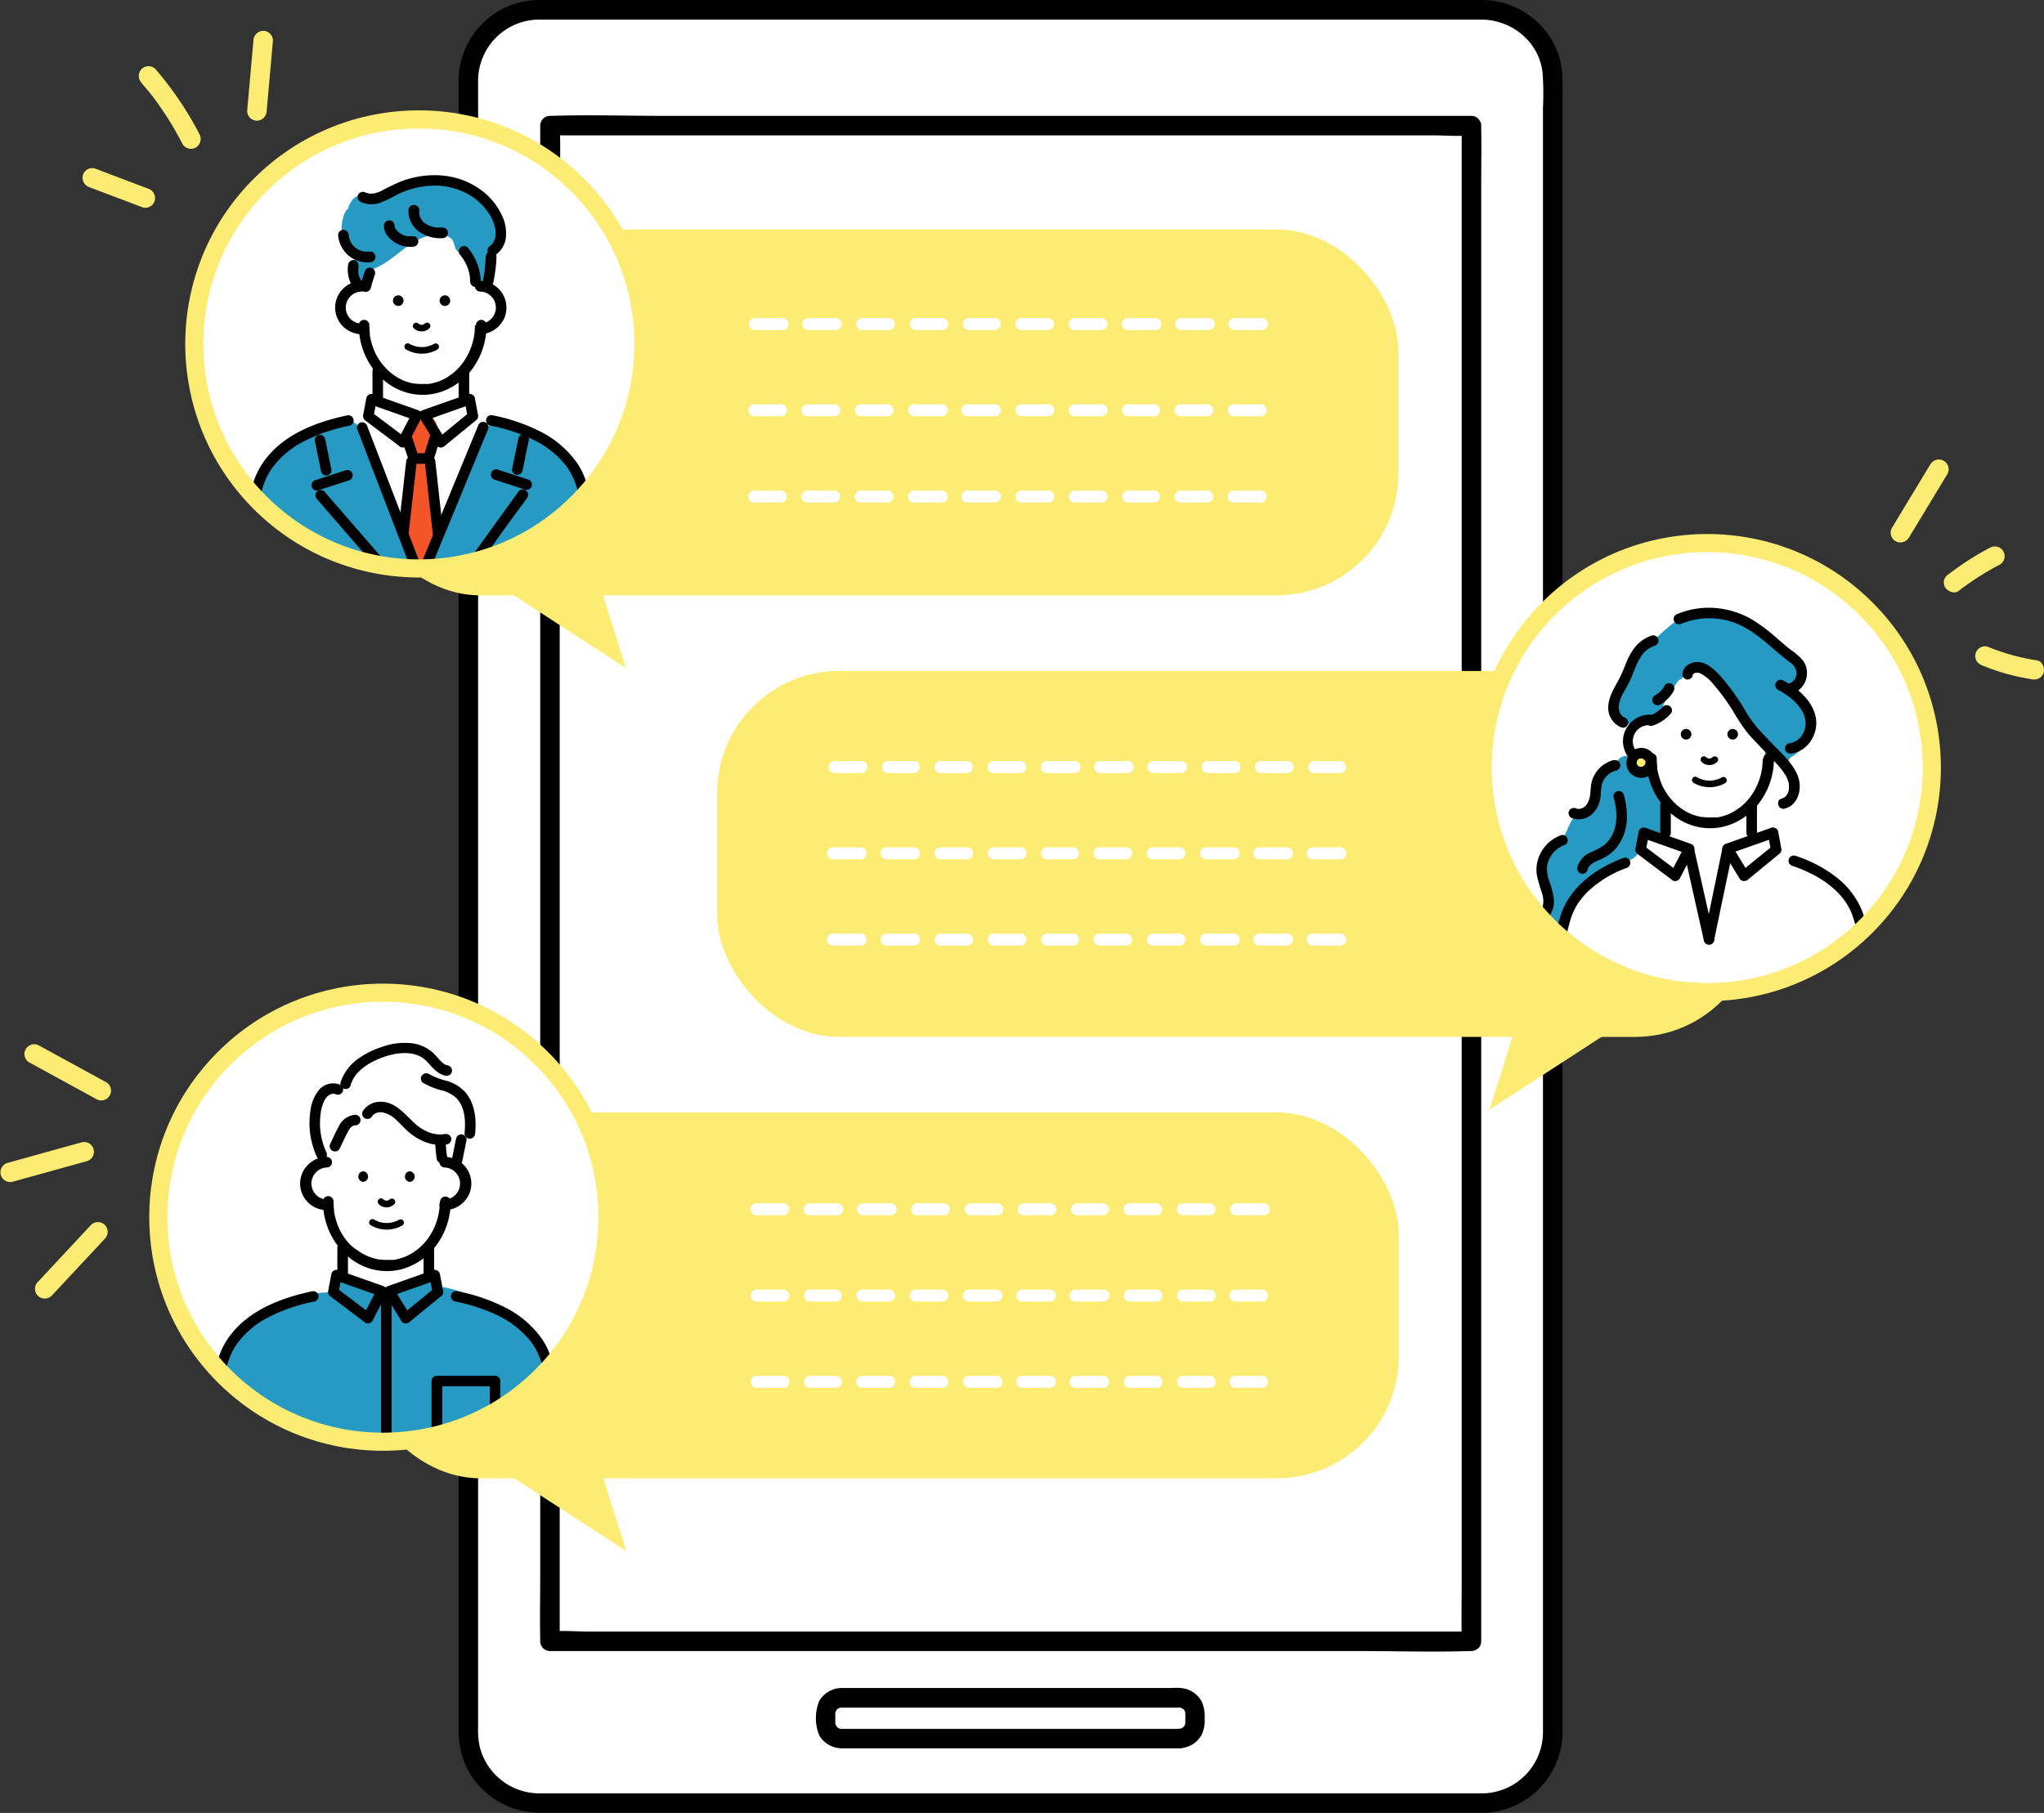 <svg xmlns="http://www.w3.org/2000/svg" xmlns:xlink="http://www.w3.org/1999/xlink" viewBox="0 0 564.58 500.88"><rect x="0" y="0" width="564.58" height="500.88" fill="#333333" stroke="none"/><defs><style>.cls-1,.cls-2{fill:#fff;}.cls-1,.cls-7{stroke:#fcec74;stroke-miterlimit:10;stroke-width:5px;}.cls-3{fill:#fcec74;}.cls-4{clip-path:url(#clip-path);}.cls-5{fill:#f35528;}.cls-6{fill:#269ac2;}.cls-7{fill:none;}.cls-8{clip-path:url(#clip-path-2);}.cls-9{clip-path:url(#clip-path-3);}</style><clipPath id="clip-path"><circle class="cls-1" cx="115.7" cy="95.02" r="62.03" transform="translate(-33.3 109.64) rotate(-45)"/></clipPath><clipPath id="clip-path-2"><circle class="cls-1" cx="471.57" cy="212.07" r="62.03" transform="translate(-11.84 395.56) rotate(-45)"/></clipPath><clipPath id="clip-path-3"><circle class="cls-1" cx="105.76" cy="336.29" r="62.03" transform="translate(-206.82 173.28) rotate(-45)"/></clipPath></defs><g id="Layer_2" data-name="Layer 2"><g id="レイヤー_1" data-name="レイヤー 1"><g id="contents02"><g id="_4" data-name="4"><rect class="cls-2" x="129.37" y="2.71" width="299.52" height="495.45" rx="19.41"/><path d="M409.48,495.47H167.64c-6.12,0-12.25,0-18.37,0a17,17,0,0,1-16.87-13.36,24.27,24.27,0,0,1-.34-5.11V32.32c0-3.36,0-6.71,0-10.07A16.93,16.93,0,0,1,148.79,5.41c1.29,0,2.58,0,3.87,0H409.08c8.44,0,16,6.05,17,14.65a85.17,85.17,0,0,1,.11,9.85V475.73c0,1,0,1.93,0,2.89a16.93,16.93,0,0,1-16.72,16.85c-3.47.06-3.48,5.45,0,5.39a22.41,22.41,0,0,0,22.11-22.12c0-.8,0-1.61,0-2.41V29.08c0-4.51.36-9.34-1-13.68A22.46,22.46,0,0,0,409.23,0c-1.81,0-3.63,0-5.45,0H152.21c-1.6,0-3.22-.07-4.82.05a22.38,22.38,0,0,0-20.72,22.08c0,3.08,0,6.15,0,9.23v446a24.94,24.94,0,0,0,1.5,9.3,22.43,22.43,0,0,0,20.93,14.14c5.91,0,11.82,0,17.73,0H409.48C413,500.86,413,495.47,409.48,495.47Z"/><path d="M406.35,450.76H162.29c-3.25,0-6.7-.33-9.95,0h-.44l2.7,2.7V51.7c0-5.4.31-10.9,0-16.29,0-.23,0-.47,0-.71l-2.7,2.7H396c3.26,0,6.71.32,10,0a3.09,3.09,0,0,1,.43,0l-2.69-2.7V436.46c0,5.42-.11,10.86,0,16.28v.72c0,3.47,5.39,3.47,5.39,0V51.7c0-5.42.1-10.86,0-16.29V34.7a2.73,2.73,0,0,0-2.7-2.69H183.25c-10.28,0-20.63-.34-30.91,0h-.44a2.73,2.73,0,0,0-2.69,2.69V436.46c0,5.42-.11,10.86,0,16.28v.72a2.73,2.73,0,0,0,2.69,2.69H375c10.28,0,20.63.34,30.91,0h.43C409.82,456.15,409.83,450.76,406.35,450.76Z"/><path d="M325.84,477.66H232.42c-.15,0-.32,0-.46,0,0,0,.67.15.26,0l-.29-.08c-.06,0-.23-.09-.28-.09s.61.31.24.1l-.57-.33c-.29-.16.42.39.19.15a1.9,1.9,0,0,0-.21-.19c-.07-.07-.54-.6-.23-.22s-.09-.18-.15-.28-.08-.18-.13-.26c-.15-.27.19.6.08.16a2.91,2.91,0,0,0-.15-.58c.19.35.06.57,0,.26,0-.1,0-.2,0-.31v-2.54a2.42,2.42,0,0,0,0-.47c.07.48-.09.54,0,.27s.09-.29.12-.43.22-.24-.11.23c.05-.08.09-.19.13-.27a3.21,3.21,0,0,0,.31-.5c0,.06-.45.5-.15.21l.2-.22.21-.2c.32-.31-.42.26-.14.11s.33-.2.5-.3c.52-.29-.54.14,0,0,.11,0,.8-.15.3-.1s.17,0,.26,0h93.73c.3,0,.08.15-.26,0a2.59,2.59,0,0,0,.58.15c.23.06.24.22-.23-.11.07,0,.19.09.26.13l.26.14c.09.06.44.33.09,0s.15.16.21.23.13.15.2.21c.23.23-.31-.48-.16-.2s.21.34.3.51.22.4,0,0,0,0,0,.1.05.2.07.29c.13.41,0-.21,0-.27,0,.15,0,.33,0,.47s0,.35,0,.53v1.61c0,.14,0,.27,0,.4s0,.79,0,.26-.07.19-.1.3c-.15.59.28-.48,0,0-.09.17-.2.34-.3.51s.39-.43.16-.2l-.2.21c-.06.07-.6.54-.21.23s-.19.1-.28.15-.18.08-.26.13c-.29.16.55-.17.23-.1l-.58.15c-.33.09.61,0,.27,0l-.39,0a2.7,2.7,0,1,0,0,5.39,7.2,7.2,0,0,0,6-3.42,8.68,8.68,0,0,0,1-4.8,9.69,9.69,0,0,0-.87-4.77,7.18,7.18,0,0,0-5.8-3.65c-1.11-.1-2.24,0-3.35,0H232.61a7.24,7.24,0,0,0-6.31,3.54,12.67,12.67,0,0,0,0,9.58,7.24,7.24,0,0,0,6.31,3.54h93.23a2.7,2.7,0,1,0,0-5.39Z"/><rect class="cls-3" x="98.96" y="63.4" width="287.31" height="101.09" rx="33.7"/><polygon class="cls-3" points="165.59 161.3 136.88 161.19 172.89 184.58 165.59 161.3"/><circle class="cls-2" cx="115.7" cy="95.02" r="62.03" transform="translate(-33.3 109.64) rotate(-45)"/><g class="cls-4"><path class="cls-2" d="M137.64,81.48a3.19,3.19,0,0,0,.16-.55c-4.27-3.1-4.5-10.09-3.86-15.07a8.14,8.14,0,0,1,1-3,12.12,12.12,0,0,0-.53-1.32,12.67,12.67,0,0,0-7-6.29,6.6,6.6,0,0,0-1.11-.68,9.62,9.62,0,0,0-2.38-2c-2.36-1.37-5-1.25-7.57-.78a20.75,20.75,0,0,0-5.43,1.8A17.45,17.45,0,0,0,106.39,55a6.76,6.76,0,0,1-.69,2.86,87.11,87.11,0,0,0-6.43,18.06,5,5,0,0,1-3,3.74c.18.23.36.45.56.66a6,6,0,0,0-2.6,4.9c0,3.48,2.58,4.9,5.6,5.34a4.77,4.77,0,0,0,1.1.24,14.16,14.16,0,0,0,1.76,7.38,24.78,24.78,0,0,0,2.27,3.48c.13.61.27,1.22.41,1.82a3.5,3.5,0,0,0-.92,3.48c.17.46.35.91.55,1.34v1.42a5.7,5.7,0,0,1-.84,2,9.52,9.52,0,0,0-2,3.15,10.05,10.05,0,0,0,.32,4.32l.31,1.69a56.53,56.53,0,0,0,6,20.48,3.12,3.12,0,0,0,1,1.12c.2,1,.4,2,.59,3a2.89,2.89,0,0,0,.36.91c.16,1,.37,2.06.62,3.08,0,1.6-.15,3.2-.32,4.8a2,2,0,0,0,0,.42l-.26.58a3.71,3.71,0,0,0,1.29,4.91c1.53.89,4.12.49,4.91-1.29.31-.69.61-1.39.92-2.08a3.61,3.61,0,0,0,2.17-3.26c0-.62,0-1.23,0-1.85q1.13-2.58,2.21-5.19c1.48-3.55,3-7,3-10.77q1-2.91,2.23-5.76c.72-1.72,1.5-3.42,2.31-5.1,1-2.08,2.32-3.88,1.91-6.29h0a16.31,16.31,0,0,0,0-4.73,5,5,0,0,0-4.5-4.36c.69-1.7.33-3.74.26-5.54,0-.13,0-.26,0-.39.78-1.23,1.55-2.45,2.32-3.69,2.14-3.42,4.07-7.14,3.93-11.15,2-.41,3.82-1.47,4.42-3.65A4.29,4.29,0,0,0,137.64,81.48Z"/><path class="cls-5" d="M118.52,126a3.68,3.68,0,0,0,1.45-2,3,3,0,0,0,1-2.45l-.27-3.41a3.59,3.59,0,0,0-7.18,0c0,.4-.08.8-.13,1.2a3.72,3.72,0,0,0-.37,1.55l0,2.16a3.68,3.68,0,0,0,1.5,2.9,3.28,3.28,0,0,0-1.64,3c.32,3.12.65,6.27.8,9.42a4.44,4.44,0,0,0-.76,1.3,25.64,25.64,0,0,0-.65,15.52c1.07,4,6.7,2.89,7-.57,0-.14.1-.28.14-.43,2.17-8.3,1.47-16.82.61-25.24A4.16,4.16,0,0,0,118.52,126Z"/><path class="cls-6" d="M163.76,153.86a1.64,1.64,0,0,1-.45-.87c-1.23-6.19-.42-12.64-2.26-18.72a1.62,1.62,0,0,1,.18-1.42c-2.15-4-6.39-7.07-10.25-9.42a4,4,0,0,0-.88-.4c-1.94-1.43-4-2.75-6-4s-4.12-2.85-6.56-2.57a4.56,4.56,0,0,0-3.48,2.3,6.7,6.7,0,0,0-.67,2.57,3.73,3.73,0,0,0-.69,1.69q-2,4.47-3.52,9.11a55.45,55.45,0,0,0-5.5,12.45,138.6,138.6,0,0,0-6.62,14.2c-1.55-2.07-3-4.22-4.34-6.42a40.4,40.4,0,0,0-5.28-15.28c-.86-1.47-1.8-2.92-2.71-4.38a23.17,23.17,0,0,0-2.81-8,9.81,9.81,0,0,0-.72-4.94,4.45,4.45,0,0,0-2.26-2,3.61,3.61,0,0,0-4.72-1c-1.53.92-3.17,1.87-4.86,2.87-4.88-.32-9.5,2.77-13,5.86-3.18,2.8-5,6.6-4.56,10.57a44.2,44.2,0,0,0-1.5,5.46,107.51,107.51,0,0,0-2,14.19c-1.27,3.71-2,7.82.46,11.08,1.8,2.33,4.45,2.26,7.12,2.13l6.85-.35a4.25,4.25,0,0,0,1.9.6,228.6,228.6,0,0,0,23.85.18c2.17-.1,4.35-.24,6.52-.41a4,4,0,0,0,2.48,1.46,3.23,3.23,0,0,0,2.85.45c2.42-.77,4.87-1.46,7.33-2.07,8.24-1.1,16.61-1.29,24.9-1.6a3.68,3.68,0,0,0,.58.08,28.15,28.15,0,0,0,9.49-1,3.68,3.68,0,0,0,2.5-4.41C164.64,159.15,164.08,156.51,163.76,153.86Z"/><path class="cls-6" d="M137.19,65.21a13.69,13.69,0,0,0-3.29-9.62c-2.55-2.76-6.55-4.49-10.19-5.2a19.85,19.85,0,0,0-11,1c-3.87,1.45-7.89,4-12.14,2.76-2.31-.67-3.73,1.19-4.45,3.47a4.47,4.47,0,0,0-1,1.49c-1.62,4.1-.56,9.22,2.8,11.63a17.52,17.52,0,0,1-1.22,7,3.06,3.06,0,0,0,5-2.26c0-.22,0-.44,0-.66a15.56,15.56,0,0,0,2.5-1c5.74-2.64,9.56-8.59,16.34-9a5.66,5.66,0,0,1,4,1c1.26,1.1.69,3.14,2.34,4a3.68,3.68,0,0,1,1.16.61c1.18,1.25.9,3.7,2,5.18.81,1.1,2,2.89,3.44,3.16a1.87,1.87,0,0,0,2.36-1.7,7.86,7.86,0,0,0-.17-1.45c-.38-2.64.58-5.19,1.14-7.77A15.13,15.13,0,0,0,137.19,65.21Z"/><path d="M131.18,89.91a17.49,17.49,0,0,1-2.79,9.53,16.1,16.1,0,0,1-3.12,3.54l-.46.36c-.19.16.15-.1,0,0l-.23.17c-.34.24-.68.47-1,.69s-.67.39-1,.56l-.52.25-.27.12c-.42.2.25-.08-.18.08a16.79,16.79,0,0,1-2.29.7l-.58.12-.29.05-.17,0-.17,0-.3,0-.67,0a15.79,15.79,0,0,1-2.38-.09c.23,0,0,0,0,0l-.29,0-.58-.11c-.43-.09-.85-.2-1.27-.33a10.86,10.86,0,0,1-2-.81,16.24,16.24,0,0,1-2-1.23,15.44,15.44,0,0,1-1.72-1.46c-.28-.28-.55-.57-.81-.86l-.39-.45-.19-.23-.09-.12h0a18.87,18.87,0,0,1-1.53-2.41,13.56,13.56,0,0,1-1-2.4,18.22,18.22,0,0,1-.73-2.91c0-.1,0-.21,0-.31l0-.16c0,.09,0,.09,0,0s-.05-.49-.07-.73c0-.54-.07-1.09-.07-1.64a1.46,1.46,0,0,0-2.92,0c0,7.71,4.4,15.16,11.67,18.1a16.11,16.11,0,0,0,10.72.44,17.87,17.87,0,0,0,8.9-6.37,20.33,20.33,0,0,0,4-12.17,1.46,1.46,0,0,0-2.92,0Z"/><path d="M132.53,80.55a4.43,4.43,0,1,1,0,8.86,1.47,1.47,0,0,0,0,2.93,7.5,7.5,0,0,0,6.93-4.88,7.36,7.36,0,0,0-2.16-8.07,7.57,7.57,0,0,0-4.77-1.77,1.47,1.47,0,0,0,0,2.93Z"/><path d="M99.94,89.41a4.43,4.43,0,0,1,0-8.86,1.47,1.47,0,0,0,0-2.93A7.47,7.47,0,0,0,93,82.5a7.36,7.36,0,0,0,2.16,8.07,7.54,7.54,0,0,0,4.76,1.77,1.47,1.47,0,0,0,0-2.93Z"/><path d="M122.89,84.52a1.46,1.46,0,0,0,0-2.92,1.46,1.46,0,0,0,0,2.92Z"/><path d="M110,84.52a1.46,1.46,0,0,0,0-2.92,1.46,1.46,0,0,0,0,2.92Z"/><path d="M114.3,90.69a3.09,3.09,0,0,0,4.3,0,.91.91,0,0,0-1.29-1.29l-.13.12c-.07.07.17-.12.09-.07l-.08.06-.32.17.22-.1a2.38,2.38,0,0,1-.58.16l.24,0a3,3,0,0,1-.6,0l.24,0a2.39,2.39,0,0,1-.54-.15l.22.1a2.21,2.21,0,0,1-.34-.18l-.06,0c-.09,0,.18.15.07.06l-.15-.14a.92.92,0,0,0-1.29,0,.93.93,0,0,0,0,1.29Z"/><path d="M119.88,95a6.84,6.84,0,0,1-6.85-.06.92.92,0,0,0-.93,1.58,8.72,8.72,0,0,0,8.7.06.91.91,0,0,0-.92-1.58Z"/><path d="M102.88,102.67v7.61a1.46,1.46,0,1,0,2.92,0v-7.61a1.46,1.46,0,1,0-2.92,0Z"/><path d="M126.68,102.67v7.61a1.46,1.46,0,0,0,2.92,0v-7.61a1.46,1.46,0,0,0-2.92,0Z"/><path d="M112,120.91l-8.34-6.27-1.2-.91c.22.55.44,1.1.67,1.65.29-1.56.59-3.12.88-4.68l-1.8,1,11,3.89,1.54.54-.87-2.14L110,121.44a1.49,1.49,0,0,0,.52,2,1.47,1.47,0,0,0,2-.53l3.87-7.43a1.48,1.48,0,0,0-.87-2.14l-11-3.89L103,108.9a1.48,1.48,0,0,0-1.8,1l-.88,4.69a1.56,1.56,0,0,0,.67,1.65l8.34,6.27,1.2.91a1.47,1.47,0,0,0,2-.53A1.5,1.5,0,0,0,112,120.91Z"/><path d="M122.82,123.21l7.71-6.32,1.11-.91a1.46,1.46,0,0,0,.38-1.42c-.29-1.56-.59-3.12-.88-4.68a1.47,1.47,0,0,0-1.8-1l-11,3.88-1.54.55a1.48,1.48,0,0,0-.87,2.15l4.58,7.47c1,1.6,3.51.14,2.53-1.47L118.46,114l-.87,2.15,11-3.89,1.54-.55-1.8-1c.29,1.56.59,3.12.88,4.69l.38-1.43-7.71,6.32-1.12.91a1.48,1.48,0,0,0,0,2.07A1.5,1.5,0,0,0,122.82,123.21Z"/><path d="M118.77,120.39c-.61,2-1.22,3.93-1.82,5.9l1.4-1.07h-4.07l1.41,1.07-2-5.9a1.46,1.46,0,1,0-2.81.78c.67,2,1.35,3.93,2,5.9a1.51,1.51,0,0,0,1.41,1.07h4.07a1.5,1.5,0,0,0,1.41-1.07l1.83-5.9a1.46,1.46,0,0,0-2.82-.78Z"/><path d="M67.94,161.52c1-6.55,2-13.09,3.07-19.61.7-4.14,1.45-8.53,3.75-12a24.2,24.2,0,0,1,8.9-7.83A47.85,47.85,0,0,1,96.6,117.6a1.46,1.46,0,0,0-.77-2.82c-8.24,1.74-16.89,5-22.27,11.78a21.38,21.38,0,0,0-3.31,5.94A42,42,0,0,0,68.56,139c-.62,3.29-1.16,6.6-1.67,9.9-.62,3.94-1.18,7.88-1.77,11.81a1.51,1.51,0,0,0,1,1.8,1.47,1.47,0,0,0,1.8-1Z"/><path d="M166.8,160.71c-1-6.72-2-13.44-3.16-20.14-.75-4.35-1.68-8.95-4.24-12.65a27.76,27.76,0,0,0-9.74-8.49,50.9,50.9,0,0,0-13.57-4.69,1.49,1.49,0,0,0-1.79,1,1.48,1.48,0,0,0,1,1.8,50.27,50.27,0,0,1,11.58,3.74,26.07,26.07,0,0,1,9.37,7.27c2.63,3.39,3.6,7.53,4.37,11.73.57,3.16,1.1,6.34,1.6,9.52.6,3.88,1.16,7.78,1.74,11.66a1.46,1.46,0,0,0,2.82-.77Z"/><path d="M112.85,147.58l.76-6.76c.4-3.59.81-7.18,1.21-10.77.09-.83.19-1.65.28-2.47a1.46,1.46,0,0,0-2.92,0q-.39,3.39-.76,6.76l-1.22,10.78-.27,2.46a1.46,1.46,0,0,0,1.46,1.46,1.5,1.5,0,0,0,1.46-1.46Z"/><path d="M117.32,127.43c.26,2.3.51,4.59.76,6.89q.61,5.48,1.21,10.94c.1.84.19,1.69.28,2.54a1.51,1.51,0,0,0,1.46,1.46,1.48,1.48,0,0,0,1.47-1.46c-.26-2.3-.51-4.6-.77-6.9L120.53,130l-.29-2.54a1.5,1.5,0,0,0-1.46-1.46,1.47,1.47,0,0,0-1.46,1.46Z"/><path d="M117.39,159.2l-1.58-4.13q-1.91-4.95-3.8-9.91-2.33-6-4.63-12l-4-10.38c-.65-1.68-1.28-3.37-1.94-5l0-.07a1.49,1.49,0,0,0-1.79-1,1.47,1.47,0,0,0-1,1.79l1.59,4.13q1.9,5,3.8,9.91l4.63,12.06q2,5.18,4,10.37c.65,1.69,1.28,3.37,1.94,5.05l0,.08a1.5,1.5,0,0,0,1.79,1,1.47,1.47,0,0,0,1-1.8Z"/><path d="M132.06,117.61l-2.12,5.13L124.88,135q-3.07,7.45-6.14,14.9-2.65,6.41-5.29,12.82c-.59,1.41-1.17,2.82-1.75,4.23-.27.67-.6,1.33-.83,2l0,.09a1.46,1.46,0,0,0,1,1.8,1.49,1.49,0,0,0,1.79-1q1.06-2.57,2.12-5.14,2.53-6.13,5.06-12.27L127,137.54q2.64-6.42,5.29-12.83l1.74-4.23c.28-.66.6-1.33.83-2l0-.09a1.47,1.47,0,0,0-1-1.79,1.49,1.49,0,0,0-1.8,1Z"/><path d="M143.21,121l-1.5,7.32-.22,1a1.46,1.46,0,0,0,2.82.78l1.5-7.32.22-1a1.46,1.46,0,0,0-2.82-.77Z"/><path d="M136.65,132.53l7.38,2.4,1.06.34a1.47,1.47,0,0,0,1.79-1,1.49,1.49,0,0,0-1-1.8l-7.37-2.39-1.06-.35a1.46,1.46,0,0,0-.78,2.82Z"/><path d="M143.14,135.91l-2.43,3.37-5.85,8.1-7,9.75-6.11,8.47c-1,1.37-2.08,2.7-3,4.13l0,.05a1.48,1.48,0,0,0,.52,2,1.49,1.49,0,0,0,2-.52l2.44-3.37,5.84-8.1,7-9.75q3-4.24,6.11-8.47c1-1.37,2.07-2.7,3-4.13l0-.05a1.46,1.46,0,0,0-.52-2,1.49,1.49,0,0,0-2,.52Z"/><path d="M87,122l1.5,7.32.22,1a1.47,1.47,0,0,0,1.79,1,1.5,1.5,0,0,0,1-1.8q-.77-3.65-1.51-7.31l-.21-1a1.47,1.47,0,0,0-1.8-1,1.51,1.51,0,0,0-1,1.8Z"/><path d="M95.56,129.91l-7.38,2.39-1.05.35a1.46,1.46,0,1,0,.77,2.82l7.38-2.4,1.06-.34a1.46,1.46,0,1,0-.78-2.82Z"/><path d="M87.55,137.88l8.36,9.64,13.31,15.36,3.06,3.53a1.48,1.48,0,0,0,2.07,0,1.49,1.49,0,0,0,0-2.07q-4.18-4.82-8.35-9.64L92.68,139.34l-3.06-3.53a1.48,1.48,0,0,0-2.07,0,1.49,1.49,0,0,0,0,2.07Z"/><path d="M122.38,62.85a9.89,9.89,0,0,1-1.44,0l-.34,0c-.44,0,.29.06-.15,0-.22,0-.45-.08-.67-.14s-.44-.11-.65-.18l-.39-.13c-.25-.09.06,0-.09,0a9.86,9.86,0,0,1-1.22-.7c-.22-.15.07.08-.05,0l-.23-.21a4.67,4.67,0,0,1-.44-.45s-.27-.35-.09-.09l-.18-.26a5.64,5.64,0,0,1-.31-.53c0-.1-.09-.19-.14-.28.14.28,0-.07,0-.11-.07-.2-.12-.4-.17-.6,0,0-.06-.45,0-.09a2,2,0,0,0,0-.25,4.58,4.58,0,0,1,0-.74,1.46,1.46,0,0,0-1.47-1.46A1.5,1.5,0,0,0,112.82,58a7,7,0,0,0,2.94,6,10.15,10.15,0,0,0,6.62,1.8,1.47,1.47,0,0,0,0-2.93Z"/><path d="M114.15,65.26a5.88,5.88,0,0,1-1,0,4.21,4.21,0,0,0-.51,0c.08,0,.29,0,.09,0l-.31,0a6.2,6.2,0,0,1-.93-.28c-.19-.07-.14,0,0,0a1,1,0,0,1-.23-.11,3.88,3.88,0,0,1-.45-.24c-.14-.07-.27-.16-.4-.24l-.2-.15c-.15-.1.21.19,0,0a6.29,6.29,0,0,1-.74-.72c-.19-.2.09.15,0,0l-.15-.22c0-.07-.19-.44-.26-.46s.1.27,0,.06a2.5,2.5,0,0,1-.07-.26c-.07-.3,0,0,0,0s0-.29,0-.31a1.48,1.48,0,0,0-1.47-1.46,1.5,1.5,0,0,0-1.46,1.46c-.1,2,1.46,3.7,3.06,4.68a7.94,7.94,0,0,0,5,1.15,1.54,1.54,0,0,0,1-.43,1.5,1.5,0,0,0,.43-1c0-.71-.65-1.56-1.46-1.46Z"/><path d="M99.82,55.89a7.37,7.37,0,0,0,5.11.16,29.68,29.68,0,0,0,4.48-2.14,23.93,23.93,0,0,1,10.34-2.63,17.65,17.65,0,0,1,4.57.46,18.65,18.65,0,0,1,4.11,1.45,16.34,16.34,0,0,1,6.43,5.54,11,11,0,0,1,2,4.94,5.23,5.23,0,0,1-.28,2.64,3.8,3.8,0,0,1-1.21,1.63,1.5,1.5,0,0,0-.53,2,1.48,1.48,0,0,0,2,.53,6.92,6.92,0,0,0,2.88-4.7,11.43,11.43,0,0,0-1.1-6.3A18,18,0,0,0,132.15,52c-6.22-4.24-14.16-4.5-21.09-2a62,62,0,0,0-5.64,2.69,7.69,7.69,0,0,1-2.37.78h0l-.41,0a3.65,3.65,0,0,1-.66,0,7.77,7.77,0,0,1-1.37-.41,1.45,1.45,0,0,0-1.79,1,1.49,1.49,0,0,0,1,1.79Z"/><path d="M127.18,70.52s.37.46.21.25l.33.46c.21.3.41.62.59.94s.32.58.46.87.16.34.23.51c-.1-.25.1.26.12.3a14.12,14.12,0,0,1,.58,2c0,.18.07.37.1.55a2.7,2.7,0,0,1,0,.28q0-.24,0,0c0,.37.07.74.08,1.12a1.46,1.46,0,0,0,2.92,0,15.36,15.36,0,0,0-3.59-9.4,1.48,1.48,0,0,0-2.07,0,1.51,1.51,0,0,0,0,2.07Z"/><path d="M134.14,70.83c0,1.16-.13,2.31-.27,3.46,0,0-.06.44,0,.28s0-.08,0,.07l0,.27c0,.27-.09.54-.13.81-.1.58-.22,1.15-.34,1.73a1.46,1.46,0,1,0,2.82.78,41.83,41.83,0,0,0,.92-7.4,1.46,1.46,0,0,0-2.92,0Z"/><path d="M100.75,75c-.44,1.25-.83,2.52-1.15,3.8a1.53,1.53,0,0,0,.15,1.13,1.47,1.47,0,0,0,.87.67,1.49,1.49,0,0,0,1.8-1c.32-1.28.71-2.55,1.15-3.8a1.49,1.49,0,0,0-.15-1.13,1.47,1.47,0,0,0-.87-.67,1.45,1.45,0,0,0-1.13.15,1.67,1.67,0,0,0-.67.87Z"/><path d="M96.2,72.92a8.78,8.78,0,0,0,1.37,6.52,1.55,1.55,0,0,0,.88.67A1.46,1.46,0,0,0,99.57,80a1.48,1.48,0,0,0,.53-2,7.24,7.24,0,0,1-.67-1.14c0-.06-.05-.11-.07-.17.09.22.1.25,0,.11s-.09-.23-.12-.34-.13-.42-.18-.64,0-.2-.07-.3,0-.51,0,0c0-.22,0-.44,0-.66s0-.45,0-.67,0-.23,0-.35,0-.12,0,.12l0-.17a1.64,1.64,0,0,0-.15-1.13A1.5,1.5,0,0,0,98,71.9a1.48,1.48,0,0,0-1.8,1Z"/><path d="M102.26,69.49a6.85,6.85,0,0,1-1.28,0l-.3,0c.36,0,0,0-.09,0a5.63,5.63,0,0,1-.59-.14l-.58-.19c-.37-.14.25.13-.1,0L99.05,69c-.18-.1-.36-.2-.53-.31l-.25-.17c-.32-.23.2.18-.08-.07a10.57,10.57,0,0,1-.82-.82c-.25-.29.16.24-.05-.08l-.17-.24-.3-.5-.13-.26c0-.05-.16-.4,0-.07a5.1,5.1,0,0,1-.19-.55c-.06-.19-.11-.37-.15-.56a1.43,1.43,0,0,1-.06-.35l0,.16a1.64,1.64,0,0,1,0-.23,1.5,1.5,0,0,0-1.47-1.46,1.48,1.48,0,0,0-1.46,1.46,8.29,8.29,0,0,0,2.77,5.57,8.18,8.18,0,0,0,6.14,1.93A1.5,1.5,0,0,0,103.72,71c0-.72-.65-1.56-1.46-1.46Z"/></g><circle class="cls-7" cx="115.7" cy="95.02" r="62.03" transform="translate(-33.3 109.64) rotate(-45)"/><path class="cls-2" d="M348.48,91.19h-7.36a1.66,1.66,0,1,1,0-3.31h7.36a1.66,1.66,0,1,1,0,3.31Zm-14.72,0H326.4a1.66,1.66,0,1,1,0-3.31h7.36a1.66,1.66,0,1,1,0,3.31Zm-14.72,0h-7.36a1.66,1.66,0,1,1,0-3.31H319a1.66,1.66,0,1,1,0,3.31Zm-14.72,0H297a1.66,1.66,0,1,1,0-3.31h7.36a1.66,1.66,0,0,1,0,3.31Zm-14.72,0h-7.36a1.66,1.66,0,1,1,0-3.31h7.36a1.66,1.66,0,0,1,0,3.31Zm-14.72,0h-7.37a1.66,1.66,0,0,1,0-3.31h7.37a1.66,1.66,0,0,1,0,3.31Zm-14.73,0h-7.36a1.66,1.66,0,0,1,0-3.31h7.36a1.66,1.66,0,1,1,0,3.31Zm-14.72,0h-7.36a1.66,1.66,0,0,1,0-3.31h7.36a1.66,1.66,0,1,1,0,3.31Zm-14.72,0h-7.36a1.66,1.66,0,1,1,0-3.31h7.36a1.66,1.66,0,1,1,0,3.31Zm-14.72,0h-7.36a1.66,1.66,0,1,1,0-3.31H216a1.66,1.66,0,1,1,0,3.31Z"/><path class="cls-2" d="M348.3,115h-7.36a1.66,1.66,0,1,1,0-3.31h7.36a1.66,1.66,0,0,1,0,3.31Zm-14.72,0h-7.36a1.66,1.66,0,1,1,0-3.31h7.36a1.66,1.66,0,0,1,0,3.31Zm-14.72,0h-7.37a1.66,1.66,0,0,1,0-3.31h7.37a1.66,1.66,0,0,1,0,3.31Zm-14.73,0h-7.36a1.66,1.66,0,0,1,0-3.31h7.36a1.66,1.66,0,1,1,0,3.31Zm-14.72,0h-7.36a1.66,1.66,0,0,1,0-3.31h7.36a1.66,1.66,0,1,1,0,3.31Zm-14.72,0h-7.36a1.66,1.66,0,1,1,0-3.31h7.36a1.66,1.66,0,1,1,0,3.31ZM260,115h-7.36a1.66,1.66,0,1,1,0-3.31H260a1.66,1.66,0,1,1,0,3.31Zm-14.72,0h-7.36a1.66,1.66,0,1,1,0-3.31h7.36a1.66,1.66,0,0,1,0,3.31Zm-14.72,0h-7.36a1.66,1.66,0,1,1,0-3.31h7.36a1.66,1.66,0,0,1,0,3.31Zm-14.72,0h-7.36a1.66,1.66,0,1,1,0-3.31h7.36a1.66,1.66,0,0,1,0,3.31Z"/><path class="cls-2" d="M348.3,138.85h-7.36a1.66,1.66,0,1,1,0-3.31h7.36a1.66,1.66,0,0,1,0,3.31Zm-14.72,0h-7.36a1.66,1.66,0,1,1,0-3.31h7.36a1.66,1.66,0,0,1,0,3.31Zm-14.72,0h-7.37a1.66,1.66,0,0,1,0-3.31h7.37a1.66,1.66,0,0,1,0,3.31Zm-14.73,0h-7.36a1.66,1.66,0,0,1,0-3.31h7.36a1.66,1.66,0,1,1,0,3.31Zm-14.72,0h-7.36a1.66,1.66,0,0,1,0-3.31h7.36a1.66,1.66,0,1,1,0,3.31Zm-14.72,0h-7.36a1.66,1.66,0,1,1,0-3.31h7.36a1.66,1.66,0,1,1,0,3.31Zm-14.72,0h-7.36a1.66,1.66,0,1,1,0-3.31H260a1.66,1.66,0,1,1,0,3.31Zm-14.72,0h-7.36a1.66,1.66,0,1,1,0-3.31h7.36a1.66,1.66,0,0,1,0,3.31Zm-14.72,0h-7.36a1.66,1.66,0,1,1,0-3.31h7.36a1.66,1.66,0,0,1,0,3.31Zm-14.72,0h-7.36a1.66,1.66,0,1,1,0-3.31h7.36a1.66,1.66,0,0,1,0,3.31Z"/><rect class="cls-3" x="198.08" y="185.37" width="287.31" height="101.09" rx="33.7" transform="translate(683.47 471.84) rotate(180)"/><polygon class="cls-3" points="418.75 283.27 447.46 283.16 411.45 306.55 418.75 283.27"/><circle class="cls-2" cx="471.57" cy="212.07" r="62.03" transform="translate(-11.84 395.56) rotate(-45)"/><g class="cls-8"><path class="cls-2" d="M488.06,206.29c-1.51-3.38-4.3-5.93-7.07-8.27-1-.83-2-1.65-2.92-2.53-.39-.62-.76-1.25-1.11-1.9a17,17,0,0,0-4.56-7.83,4.41,4.41,0,0,0-2-1.07,3.82,3.82,0,0,0-3.65-.67,23.59,23.59,0,0,0-7.89,5.44c-2.86,2.76-4.55,5.87-3.91,9.91a6.53,6.53,0,0,0-3.09,1,4.4,4.4,0,0,0,0,7.49,7.39,7.39,0,0,0,3.67,1.07l.53,0c.07.25.14.5.19.75s.22,1.36.09.34a5.63,5.63,0,0,0,1.09,2.76,32.85,32.85,0,0,0,1.1,3.91,4.8,4.8,0,0,0,1.81,2.43,4.76,4.76,0,0,0-.28,1.35,67.45,67.45,0,0,0-.05,7.11,4.38,4.38,0,0,0,3.13,4.13,5.07,5.07,0,0,0,2.18.8l.26,0c.13,1.81.22,3.63.28,5.45,0,1.22.06,2.43.07,3.65a36.55,36.55,0,0,0-.11,7.17,5.85,5.85,0,0,0,.12.73,4.69,4.69,0,0,0,.29.92,4.21,4.21,0,0,0,3.93,2.69,4.3,4.3,0,0,0,4-2.85l0-.07a5.12,5.12,0,0,0,.19-.67c1.09-4.47,2-9,3.36-13.44a4.93,4.93,0,0,1,.93-2.07c-.29.42.11-.06.34-.32l.16-.11.38,0a4.41,4.41,0,0,0,4.33-4.34c0-.23,0-.45,0-.68V227a4.34,4.34,0,0,0-1.21-3,6.55,6.55,0,0,0,.83-3.27,12.74,12.74,0,0,0,2.52-2.87,7,7,0,0,0,.73-5.81,4.37,4.37,0,0,0,.62-.5A4.54,4.54,0,0,0,488.06,206.29Z"/><path class="cls-2" d="M517.37,277.42a16.22,16.22,0,0,0-1.3-4.76c0-1.56,0-3.11-.05-4.67-.07-3.51,0-7-1.74-10.21a.41.41,0,0,1,0-.09c-.43-1-.84-2-1.27-3s-.7-2-1.13-3a16,16,0,0,0-4-5.5c-.14-.13-.3-.25-.45-.37a17.35,17.35,0,0,0-5.49-4.5,9.07,9.07,0,0,0-2.64-2.11,35.17,35.17,0,0,0-6.33-2.24l-.13-.09-.3-.25c-.19-.17-.38-.34-.56-.52a4,4,0,0,0-.33-2,4.38,4.38,0,0,0-5.11-2.51,19.53,19.53,0,0,0-6.6,2.51c-2.92,1.9-2.68,5.35-3,8.42,0,.34-.09.68-.13,1a132.6,132.6,0,0,0-5.42,13.26l-.44,1.32a106.65,106.65,0,0,0-3.61-15.51c0-.09,0-.17,0-.25-.1-2.52-.25-4.94-2.19-6.81a9.52,9.52,0,0,0-1.52-1.13l-1.83-1.48a8.9,8.9,0,0,0-1.3-.89,4.41,4.41,0,0,0-6.1,0,4.09,4.09,0,0,0-1.11,3.94l-.44.28a3.23,3.23,0,0,0-.8.42c-.73.52-1.47,1-2.21,1.5-1.18.73-2.36,1.43-3.55,2.13a18.59,18.59,0,0,0-9.39,7.74c-.31.22-.63.42-1,.63a5.15,5.15,0,0,0-2.94,3.62c-.23,1.15-.36,2.33-.55,3.48l-.3,1.88A25.67,25.67,0,0,0,430.13,272a3.92,3.92,0,0,0,.23.8c-.5,2.08-.92,4.18-1.24,6.31-.39,2.64,1.09,5.61,4.18,5.49q31.51-1.19,63.06-.49,8.92.19,17.85.55a4.39,4.39,0,0,0,4.33-4.34A4.21,4.21,0,0,0,517.37,277.42Z"/><path class="cls-6" d="M496.55,191.4a7.77,7.77,0,0,0-2.28-9.94,61,61,0,0,0-6-4,24.05,24.05,0,0,0-5.59-5.25,16.84,16.84,0,0,0-11-2.33c-4.1.38-6.84,0-10.21,2.82-4.35,3.65-8.78,8-11.64,13a21,21,0,0,0-1.16,2.27,29.94,29.94,0,0,0-2.47,4.14c-2,4.17.75,8.59,5.4,7.93a4.45,4.45,0,0,0,2.43.56,16.92,16.92,0,0,1,4.69-2.83,11,11,0,0,1,2.67-6.11,19.74,19.74,0,0,1,2-3.34,1.84,1.84,0,0,1,1-.71c.22-.24.45-.47.69-.72a4.25,4.25,0,0,0,1-1.66,17,17,0,0,1,2.26-1.11l.4-.17a4.49,4.49,0,0,0,2.36,1.69,13.69,13.69,0,0,1,4.07,2.61,19.41,19.41,0,0,1,3.48,3.55,20.4,20.4,0,0,0,2.22,3.73c.31.52.62,1,.95,1.54a4.92,4.92,0,0,0,.48,1.43,40.4,40.4,0,0,0,3.5,5.6,4.2,4.2,0,0,0,1.5,2.82l.21.84a4.68,4.68,0,0,0,.54,2.23,1.45,1.45,0,0,1,1.25-.11c1.29.52,2.38,1.52,3.61,2.14a4,4,0,0,0,.49-.16c.34-.83.67-1.67,1-2.51a11.48,11.48,0,0,0,5.89-7.56C501.1,198,498.52,194.41,496.55,191.4Z"/><path class="cls-6" d="M459,221.21a3.37,3.37,0,0,0-.62-.76,10.46,10.46,0,0,0-1.69-2.87,4,4,0,0,1,0-.61c.09-2.32-2.17-3.6-4.21-3.24a1.39,1.39,0,0,1,.22-.69c1.09-3.15-3.38-5.68-5.59-3.26-2.71,3-5.92,6.13-6.89,10.16a10.81,10.81,0,0,1-.54,2.41c-.46.8-1.17.88-2,1.27a8.08,8.08,0,0,0-3.89,3.68c-.9,1.74-1.27,3.22-2.56,4.73a23.06,23.06,0,0,0-2,2.54l0,0a12,12,0,0,0-2.65,3.13c-.53,1.26-.18,2.77-.05,4.1q.4,3.87,1.13,7.69a3.32,3.32,0,0,0-1.68,2.71,10.65,10.65,0,0,0,.35,3.51c.79,3.08,5.81,3.3,6.46,0A17.68,17.68,0,0,1,434,252a3,3,0,0,0,.4-.83,32,32,0,0,1,7.32-8.86,2.41,2.41,0,0,0,.77-.38,30.42,30.42,0,0,1,6.82-3.92c1.44-.58,2.76-1.15,3.27-2.78a31.71,31.71,0,0,0,.76-4.46,3.82,3.82,0,0,0,.06-.68c.1-.3.2-.6.29-.91A4.84,4.84,0,0,1,455,230a3.4,3.4,0,0,0,5.72-2.37A11.71,11.71,0,0,0,459,221.21Z"/><path d="M486.88,209.72a17.41,17.41,0,0,1-2.79,9.53,15.59,15.59,0,0,1-3.12,3.53l-.45.37c-.2.15.14-.11-.06,0l-.23.17c-.33.24-.68.47-1,.68s-.67.39-1,.57l-.52.25-.27.12c-.42.19.26-.09-.18.08a16.79,16.79,0,0,1-2.29.7l-.58.11-.29,0-.17,0-.17,0-.3,0-.66,0a14.66,14.66,0,0,1-2.39-.1c.23,0,0,0-.05,0l-.29,0-.58-.11c-.43-.1-.85-.21-1.27-.34a10.84,10.84,0,0,1-2-.8,15.2,15.2,0,0,1-2-1.24,13.55,13.55,0,0,1-1.72-1.46c-.28-.27-.55-.56-.81-.85l-.39-.45a2.11,2.11,0,0,0-.19-.23l-.09-.12h0a18.87,18.87,0,0,1-1.53-2.41,14.09,14.09,0,0,1-1-2.41,18.11,18.11,0,0,1-.73-2.9c0-.11,0-.21,0-.32l0-.16c0,.1,0,.1,0,0s-.05-.48-.07-.72c-.05-.55-.07-1.09-.07-1.64a1.46,1.46,0,0,0-2.92,0c0,7.71,4.4,15.16,11.67,18.1a16.11,16.11,0,0,0,10.72.44,17.91,17.91,0,0,0,8.9-6.38,20.3,20.3,0,0,0,4-12.16,1.46,1.46,0,0,0-2.92,0Z"/><path d="M455.65,209.22a4.44,4.44,0,1,1,0-8.87,1.46,1.46,0,0,0,0-2.92,7.48,7.48,0,0,0-6.93,4.88,7.36,7.36,0,0,0,2.16,8.07,7.56,7.56,0,0,0,4.77,1.76,1.46,1.46,0,0,0,0-2.92Z"/><path d="M478.59,204.32a1.46,1.46,0,0,0,0-2.92,1.46,1.46,0,0,0,0,2.92Z"/><path d="M465.72,204.32a1.46,1.46,0,0,0,0-2.92,1.46,1.46,0,0,0,0,2.92Z"/><path d="M470,210.5a3.11,3.11,0,0,0,4.31,0,.93.93,0,0,0,0-1.29,1,1,0,0,0-1.3,0c0,.05-.09.08-.13.13s.18-.12.09-.07l-.08.05a1.41,1.41,0,0,1-.32.17l.22-.09a2.38,2.38,0,0,1-.58.16l.24,0a2,2,0,0,1-.6,0l.24,0a2.15,2.15,0,0,1-.54-.14l.22.09a3.59,3.59,0,0,1-.34-.17l-.06-.05c-.09-.06.18.15.07.06l-.15-.14a.92.92,0,0,0-1.29,0,.94.94,0,0,0,0,1.29Z"/><path d="M475.58,214.78a6.84,6.84,0,0,1-6.85-.06.91.91,0,0,0-.93,1.57,8.7,8.7,0,0,0,8.7.07.91.91,0,0,0-.92-1.58Z"/><path d="M458.58,222.47v7.61a1.46,1.46,0,1,0,2.92,0v-7.61a1.46,1.46,0,1,0-2.92,0Z"/><path d="M482.38,222.47v7.61a1.46,1.46,0,1,0,2.92,0v-7.61a1.46,1.46,0,0,0-2.92,0Z"/><path d="M463.43,240.72l-8.34-6.28-1.2-.9.67,1.65c.3-1.56.59-3.12.88-4.68l-1.79,1,11,3.89,1.54.54c-.29-.71-.59-1.43-.88-2.15l-3.87,7.44a1.5,1.5,0,0,0,.53,2,1.47,1.47,0,0,0,2-.53l3.88-7.43a1.49,1.49,0,0,0-.88-2.15l-11-3.88-1.54-.55a1.47,1.47,0,0,0-1.8,1l-.88,4.68a1.55,1.55,0,0,0,.67,1.65l8.34,6.28,1.21.91a1.46,1.46,0,0,0,2-.53A1.5,1.5,0,0,0,463.43,240.72Z"/><path d="M482.81,243l7.71-6.32,1.11-.91a1.46,1.46,0,0,0,.38-1.42l-.88-4.69a1.48,1.48,0,0,0-1.8-1l-11,3.89-1.54.55a1.47,1.47,0,0,0-.87,2.14q2.28,3.75,4.58,7.48c1,1.6,3.51.14,2.53-1.47l-4.59-7.48-.87,2.14,11-3.88,1.54-.55-1.8-1,.88,4.68c.13-.47.25-.95.38-1.42L481.85,240l-1.11.91a1.48,1.48,0,0,0,0,2.07A1.5,1.5,0,0,0,482.81,243Z"/><path d="M429,281.33c.81-5.38,1.56-10.78,2.48-16.14a86.76,86.76,0,0,1,2.12-10.5,19,19,0,0,1,2.08-4.81,20.55,20.55,0,0,1,3.38-4,30.89,30.89,0,0,1,10.21-6.08,1.5,1.5,0,0,0,1-1.8,1.49,1.49,0,0,0-1.8-1c-7.21,2.72-14,7.37-17,14.77a53.82,53.82,0,0,0-2.59,11.07c-.4,2.38-.81,4.76-1.18,7.14-.54,3.53-1.05,7.07-1.58,10.61a1.51,1.51,0,0,0,1,1.8,1.48,1.48,0,0,0,1.8-1Z"/><path d="M519.71,280.55c-.85-5.7-1.67-11.4-2.64-17.09a60.9,60.9,0,0,0-2.58-11.4,22.41,22.41,0,0,0-6.93-9.44,36.79,36.79,0,0,0-11.7-6.2,1.47,1.47,0,0,0-1.79,1,1.49,1.49,0,0,0,1,1.8c6.66,2.25,13.64,6.37,16.39,13.11a51.15,51.15,0,0,1,2.63,11.07c.41,2.41.83,4.82,1.2,7.24.54,3.56,1.05,7.11,1.59,10.67a1.46,1.46,0,0,0,1.79,1,1.5,1.5,0,0,0,1-1.8Z"/><path d="M465.07,235q.94,4.2,1.88,8.4,1.5,6.69,3,13.39l.69,3.08a1.46,1.46,0,1,0,2.81-.78q-.93-4.2-1.88-8.4l-3-13.39-.69-3.08a1.48,1.48,0,0,0-1.8-1,1.5,1.5,0,0,0-1,1.8Z"/><path d="M475.79,234.17l-1.74,8.44-2.76,13.33-.64,3.1a1.5,1.5,0,0,0,1,1.8,1.47,1.47,0,0,0,1.79-1q.89-4.23,1.75-8.44L478,238.05l.64-3.1a1.51,1.51,0,0,0-1-1.8,1.48,1.48,0,0,0-1.8,1Z"/><path d="M467.51,186.72c0-.07.12-.39,0-.19a1.28,1.28,0,0,1,.15-.25s-.12.14,0,0l.16-.15s-.14.1,0,0l.19-.12c.34-.21-.09,0,.12-.06a2.36,2.36,0,0,1,.44-.11c.18,0,0,0,0,0h.3a2.87,2.87,0,0,1,.79.2,11.55,11.55,0,0,1,3.7,3.12,57.44,57.44,0,0,1,6,8.43,53.45,53.45,0,0,0,3,4.46c1.17,1.5,2.53,2.86,3.84,4.24s2.65,2.77,4,4.16a21.41,21.41,0,0,1,2.91,3.61,7.66,7.66,0,0,1,.95,2.27l.06.27c.12.54,0-.12,0,.14a4.36,4.36,0,0,1,0,.51c0,.2,0,.4,0,.59,0,0,0,.25,0,.1s0,.15,0,.17c0,.19-.09.38-.14.57s-.17.46-.09.27a5.77,5.77,0,0,1-.46.83c.08-.11-.06.07-.06.07l-.24.25-.16.14c.11-.1,0,0,0,0a4.62,4.62,0,0,1-.48.28c.22-.1-.26.06-.32.08-1.82.45-1.05,3.27.78,2.81,3.56-.88,4.8-5.12,3.86-8.31-1.11-3.75-4.34-6.58-7-9.32-1.48-1.55-3-3.1-4.4-4.7a32.19,32.19,0,0,1-3.28-4.65,61,61,0,0,0-6.92-9.65c-1.45-1.55-3.24-3.33-5.4-3.77s-4.6.62-5.07,2.87a1.5,1.5,0,0,0,1,1.8,1.48,1.48,0,0,0,1.8-1Z"/><path d="M456.28,175.57a10.26,10.26,0,0,0-4.63,3.17,18.27,18.27,0,0,0-2.59,4.65A43.27,43.27,0,0,1,447,188c-1.19,2.21-2.54,4.35-2.76,6.92a5.83,5.83,0,0,0,3.67,6.08,1.47,1.47,0,0,0,1.79-1,1.49,1.49,0,0,0-1-1.8,2.2,2.2,0,0,1-.64-.42,2.67,2.67,0,0,1-.62-.88,4.94,4.94,0,0,1-.27-1,4.75,4.75,0,0,1,0-1.19c.29-2,1.55-3.76,2.48-5.52,1.49-2.83,2.06-5.58,3.85-8.15.05-.07.1-.15.16-.22s0,0,.07-.09.23-.29.36-.42a9.72,9.72,0,0,1,.87-.83l.05,0,.31-.21c.18-.12.38-.24.58-.35a5.9,5.9,0,0,1,1.13-.51,1.46,1.46,0,0,0-.78-2.82Z"/><path d="M491.06,190.56a22.78,22.78,0,0,1,3.49,2.25,14,14,0,0,1,2.91,3.12,7.18,7.18,0,0,1,1.26,3.62,5.8,5.8,0,0,1-1.07,3.7l0,.07-.19.24L497,204a3.41,3.41,0,0,1-.79.62,4.75,4.75,0,0,1-2.11.74,1.47,1.47,0,0,0-1,1.8,1.5,1.5,0,0,0,1.8,1c3.73-.53,6.35-3.9,6.74-7.51s-1.67-6.94-4.25-9.29a23.41,23.41,0,0,0-4.83-3.35,1.49,1.49,0,0,0-2,.53,1.47,1.47,0,0,0,.52,2Z"/><path d="M464.49,172.3a20.26,20.26,0,0,1,16.64.63c4.93,2.46,8.72,6.64,13.11,9.92a4.1,4.1,0,0,1,2,3.05,3,3,0,0,1-1.86,2.86,1.46,1.46,0,1,0,1.47,2.52,6,6,0,0,0,2.34-8.54,15.14,15.14,0,0,0-3.54-3.19c-1.2-.94-2.36-1.94-3.52-2.94a48.77,48.77,0,0,0-7.44-5.6,24.07,24.07,0,0,0-9.53-3A22.71,22.71,0,0,0,463,169.77a1.46,1.46,0,0,0-.52,2,1.5,1.5,0,0,0,2,.53Z"/><path d="M459.77,189.5a9.52,9.52,0,0,1-.68,1l.23-.3a8.3,8.3,0,0,1-1.51,1.51l.3-.23a7.92,7.92,0,0,1-1,.65,1.46,1.46,0,0,0-.67.87,1.46,1.46,0,0,0,2.14,1.65,9.85,9.85,0,0,0,3.69-3.7,1.45,1.45,0,0,0-.52-2,1.48,1.48,0,0,0-2,.52Z"/><path d="M459.33,195.2a10.31,10.31,0,0,1-1.4,1.32l.3-.23a10,10,0,0,1-2.21,1.29l.35-.14c-.24.1-.49.19-.74.27a1.57,1.57,0,0,0-.87.67,1.54,1.54,0,0,0-.15,1.13,1.49,1.49,0,0,0,1.8,1,11.37,11.37,0,0,0,5-3.27,1.52,1.52,0,0,0,.43-1,1.46,1.46,0,0,0-2.49-1Z"/><circle class="cls-3" cx="453.3" cy="210.66" r="2.68"/><path d="M454.51,210.66v.22c0,.24,0-.18,0-.17s-.06.27-.08.35a1.18,1.18,0,0,1-.07.2s.17-.35.06-.15-.14.24-.22.36.21-.23.08-.11l-.12.13c-.1.11-.42.29,0,0l-.29.19-.12.07c-.23.12.36-.12.05,0a2.19,2.19,0,0,1-.34.1c-.14,0-.25,0,.13,0h-.18a2.26,2.26,0,0,1-.37,0c-.2,0,.4.08.13,0l-.21,0-.2-.07c-.12,0-.13-.12.15.07-.1-.07-.21-.11-.31-.17l-.14-.1c-.16-.09.29.26.1.08s-.19-.21-.29-.3c.24.21.17.23.1.13a1.74,1.74,0,0,1-.11-.18.75.75,0,0,1-.07-.12c-.07-.13-.08-.3,0,.09a1.93,1.93,0,0,1-.11-.34.74.74,0,0,1,0-.14c-.05-.27,0,.4,0,.06v-.33c0-.14.09-.33,0,.09l0-.14a3.37,3.37,0,0,1,.1-.34c.08-.27-.17.32,0,.09l.11-.19.09-.15c.08-.12.18-.12-.08.1a2.83,2.83,0,0,0,.24-.25s.22-.18,0,0,0,0,0,0,.27-.21.37-.21-.38.14-.15.07l.2-.07c.08,0,.45-.08.16,0s.14,0,.21,0h.19c.28,0-.35-.08-.1,0l.42.12c.25.08-.28-.15-.13-.05a2.39,2.39,0,0,1,.22.12l.12.07c.31.21-.19-.18,0,0l.25.25c.19.19-.21-.3-.06-.08l.12.18.1.19c.12.21-.12-.35,0-.09s.08.27.12.41,0,.2,0-.17c0,.1,0,.2,0,.3a1.47,1.47,0,0,0,2.93,0,4.25,4.25,0,0,0-2.79-3.92,4.14,4.14,0,0,0-4.47,1.19,4.41,4.41,0,0,0-1,2.47,4,4,0,0,0,.56,2.37,4.08,4.08,0,0,0,1.74,1.6,4.44,4.44,0,0,0,2.69.33,4.17,4.17,0,0,0,3.28-4,1.48,1.48,0,0,0-1.46-1.47A1.51,1.51,0,0,0,454.51,210.66Z"/><path d="M445.7,210a8.38,8.38,0,0,0-6.28,7.31c-.1.91-.1,1.87-.26,2.67a6,6,0,0,1-.79,2.12,3.15,3.15,0,0,1-1.38,1.19,2.45,2.45,0,0,1-.79.19,1.79,1.79,0,0,1-.75-.09,1.51,1.51,0,0,0-2,.53,1.48,1.48,0,0,0,.52,2,5.35,5.35,0,0,0,5.61-.84,7.63,7.63,0,0,0,2.49-4.84c.15-1,.12-2.07.3-3.08a4.76,4.76,0,0,1,.81-2,5.36,5.36,0,0,1,3.3-2.29,1.46,1.46,0,1,0-.78-2.82Z"/><path d="M445.72,220.31c.85,3.16,1.17,6.59-.08,9.7a9.34,9.34,0,0,1-2.25,3.23,17.25,17.25,0,0,1-4.08,2.25,6.35,6.35,0,0,0-3.6,4.06,1.5,1.5,0,0,0,1,1.8,1.47,1.47,0,0,0,1.79-1,2.44,2.44,0,0,1,.91-1.46,8.2,8.2,0,0,1,2-1.16,13.8,13.8,0,0,0,4.28-2.64,13.34,13.34,0,0,0,3.68-9.14,22.35,22.35,0,0,0-.86-6.4,1.46,1.46,0,0,0-2.81.78Z"/><path d="M431.2,230.75a10.31,10.31,0,0,0-6.32,6.5,9.62,9.62,0,0,0-.34,4.7A49.87,49.87,0,0,0,426,247a7.12,7.12,0,0,1,.28,2.35,3.57,3.57,0,0,1-.57,1.85,1.49,1.49,0,0,0,0,2.06,1.47,1.47,0,0,0,2.07,0,6.79,6.79,0,0,0,1.42-4.68,19.12,19.12,0,0,0-1.21-4.93,10.09,10.09,0,0,1-.68-4.21,7.56,7.56,0,0,1,1.45-3.49,7.24,7.24,0,0,1,3.19-2.4,1.46,1.46,0,0,0-.78-2.82Z"/></g><circle class="cls-7" cx="471.57" cy="212.07" r="62.03" transform="translate(-11.84 395.56) rotate(-45)"/><path class="cls-2" d="M370.27,213.58H362.9a1.66,1.66,0,0,1,0-3.31h7.37a1.66,1.66,0,0,1,0,3.31Zm-14.73,0h-7.36a1.66,1.66,0,0,1,0-3.31h7.36a1.66,1.66,0,1,1,0,3.31Zm-14.72,0h-7.36a1.66,1.66,0,0,1,0-3.31h7.36a1.66,1.66,0,1,1,0,3.31Zm-14.72,0h-7.36a1.66,1.66,0,1,1,0-3.31h7.36a1.66,1.66,0,1,1,0,3.31Zm-14.72,0H304a1.66,1.66,0,1,1,0-3.31h7.36a1.66,1.66,0,1,1,0,3.31Zm-14.72,0H289.3a1.66,1.66,0,1,1,0-3.31h7.36a1.66,1.66,0,1,1,0,3.31Zm-14.72,0h-7.36a1.66,1.66,0,1,1,0-3.31h7.36a1.66,1.66,0,0,1,0,3.31Zm-14.72,0h-7.36a1.66,1.66,0,1,1,0-3.31h7.36a1.66,1.66,0,0,1,0,3.31Zm-14.72,0h-7.37a1.66,1.66,0,0,1,0-3.31h7.37a1.66,1.66,0,0,1,0,3.31Zm-14.73,0h-7.36a1.66,1.66,0,0,1,0-3.31h7.36a1.66,1.66,0,1,1,0,3.31Z"/><path class="cls-2" d="M370.08,237.41h-7.36a1.66,1.66,0,1,1,0-3.31h7.36a1.66,1.66,0,1,1,0,3.31Zm-14.72,0H348a1.66,1.66,0,1,1,0-3.31h7.36a1.66,1.66,0,1,1,0,3.31Zm-14.72,0h-7.36a1.66,1.66,0,1,1,0-3.31h7.36a1.66,1.66,0,1,1,0,3.31Zm-14.72,0h-7.36a1.66,1.66,0,1,1,0-3.31h7.36a1.66,1.66,0,0,1,0,3.31Zm-14.72,0h-7.36a1.66,1.66,0,1,1,0-3.31h7.36a1.66,1.66,0,0,1,0,3.31Zm-14.72,0h-7.37a1.66,1.66,0,0,1,0-3.31h7.37a1.66,1.66,0,0,1,0,3.31Zm-14.73,0h-7.36a1.66,1.66,0,0,1,0-3.31h7.36a1.66,1.66,0,1,1,0,3.31Zm-14.72,0h-7.36a1.66,1.66,0,0,1,0-3.31H267a1.66,1.66,0,1,1,0,3.31Zm-14.72,0H245a1.66,1.66,0,1,1,0-3.31h7.36a1.66,1.66,0,1,1,0,3.31Zm-14.72,0h-7.36a1.66,1.66,0,1,1,0-3.31h7.36a1.66,1.66,0,1,1,0,3.31Z"/><path class="cls-2" d="M370.08,261.24h-7.36a1.66,1.66,0,1,1,0-3.31h7.36a1.66,1.66,0,1,1,0,3.31Zm-14.72,0H348a1.66,1.66,0,1,1,0-3.31h7.36a1.66,1.66,0,1,1,0,3.31Zm-14.72,0h-7.36a1.66,1.66,0,1,1,0-3.31h7.36a1.66,1.66,0,1,1,0,3.31Zm-14.72,0h-7.36a1.66,1.66,0,1,1,0-3.31h7.36a1.66,1.66,0,0,1,0,3.31Zm-14.72,0h-7.36a1.66,1.66,0,1,1,0-3.31h7.36a1.66,1.66,0,0,1,0,3.31Zm-14.72,0h-7.37a1.66,1.66,0,0,1,0-3.31h7.37a1.66,1.66,0,0,1,0,3.31Zm-14.73,0h-7.36a1.66,1.66,0,0,1,0-3.31h7.36a1.66,1.66,0,1,1,0,3.31Zm-14.72,0h-7.36a1.66,1.66,0,0,1,0-3.31H267a1.66,1.66,0,1,1,0,3.31Zm-14.72,0H245a1.66,1.66,0,1,1,0-3.31h7.36a1.66,1.66,0,1,1,0,3.31Zm-14.72,0h-7.36a1.66,1.66,0,1,1,0-3.31h7.36a1.66,1.66,0,1,1,0,3.31Z"/><rect class="cls-3" x="99.04" y="307.34" width="287.31" height="101.09" rx="33.7"/><polygon class="cls-3" points="165.68 405.24 136.97 405.13 172.98 428.52 165.68 405.24"/><circle class="cls-2" cx="105.76" cy="336.29" r="62.03" transform="translate(-206.82 173.28) rotate(-45)"/><g class="cls-9"><path class="cls-2" d="M130.49,309.54a5.09,5.09,0,0,1,.66-1c-.6-2.42-2.08-3.88-3.58-5.92-1.74-2.36-2.18-5.41-3.89-7.81A14.78,14.78,0,0,0,98.48,297a22.51,22.51,0,0,0-3.25,2.91c-.4.11-.8.25-1.2.4a3.34,3.34,0,0,0-2.09.82c-.29.24-.56.49-.82.75a14.39,14.39,0,0,0-3.38,3.45,12.07,12.07,0,0,0-2.07,7l.3.39.06.09,0,.05.58,1.38,0,.1a7,7,0,0,1,.24,1.83,6.61,6.61,0,0,1,.35,5h0A5.47,5.47,0,0,1,86,323.18a6.83,6.83,0,0,0,0,5.05,3.28,3.28,0,0,0,1,2.07,8.18,8.18,0,0,0,4.15,2c-.24,4.09.33,8.28,3.31,11.28a13.59,13.59,0,0,0,.16,1.43,8.63,8.63,0,0,0-.33,2.33,7.43,7.43,0,0,0,3.33,6.22,19.15,19.15,0,0,0,6.4,2.41,12.78,12.78,0,0,0,7.54-.54,11.31,11.31,0,0,0,5.53-3.81,6.6,6.6,0,0,0,.59-6.51,15.59,15.59,0,0,0,3.91-6,11.9,11.9,0,0,0,.72-2.81,3.41,3.41,0,0,0,1.53-1.94l.61-.52c2.34-2,5-4.21,4.16-7.69a4.93,4.93,0,0,0-1.11-2.2c.19-.37.38-.75.56-1.13a6.39,6.39,0,0,1,.05-7.7A26.29,26.29,0,0,1,130.49,309.54Zm-25.14,32-.65-.21c0-.07,0-.15,0-.22a3.87,3.87,0,0,0,.43-.27,3.25,3.25,0,0,0,.26.7Z"/><path class="cls-6" d="M156,400.87c-.61-1.77-1.2-3.55-1.75-5.34a4.49,4.49,0,0,0,.36-1.43,42.59,42.59,0,0,0-.65-9.49,30.43,30.43,0,0,0-2.47-9c-.21-.44-.45-.87-.69-1.29l-.06-.22a3.42,3.42,0,0,0-1.41-2,22.39,22.39,0,0,0-2.17-2.4,18.56,18.56,0,0,0-5.47-5,3.47,3.47,0,0,0-1.4-1.46c-5.76-3.36-11.66-6.56-18.23-7.7a3.48,3.48,0,0,0-4-1.56l-1.3.46a83,83,0,0,0-7.93,2.81,3.94,3.94,0,0,0-.83-.39q-5.37-1.8-10.71-3.67a3.25,3.25,0,0,0-3.55,1.08,3.85,3.85,0,0,0-.77.59,3.61,3.61,0,0,0-1,2.06c-.76,0-1.52.11-2.27.2a14.63,14.63,0,0,0-3,.31,18.18,18.18,0,0,0-2.53.74,37.47,37.47,0,0,0-10.43,4.6,38.71,38.71,0,0,0-5.57,4.31c-1.69,1.58-3.77,3.51-4.43,5.79a5.57,5.57,0,0,0-.14.66q-.52.79-1,1.62l-.41.73c-2.46,4.68-3.35,9.86-4.14,15a4.06,4.06,0,0,0,1,3.58q-.69,2.68-1.32,5.38A3.57,3.57,0,0,0,63,404l59.71.64,4.64.05a7.44,7.44,0,0,0,3.19.83c2.45.12,4.95,0,7.41,0l14.52,0C154.7,405.41,156.73,403.11,156,400.87Z"/><path d="M121.48,331.92a17.48,17.48,0,0,1-2.78,9.53,15.64,15.64,0,0,1-3.13,3.53l-.45.37c-.19.15.15-.1-.05,0l-.24.17a12.22,12.22,0,0,1-1,.68c-.33.2-.66.39-1,.57l-.52.25-.26.12c-.43.19.25-.09-.19.08a16.37,16.37,0,0,1-2.29.7l-.57.11-.29.05-.17,0-.18,0-.29,0-.67,0a14.66,14.66,0,0,1-2.39-.1c.24,0,0,0,0,0l-.29,0-.57-.11c-.43-.1-.86-.21-1.27-.34a10.3,10.3,0,0,1-2-.8,15.31,15.31,0,0,1-2.05-1.24A14.28,14.28,0,0,1,97,344.14c-.28-.27-.55-.56-.81-.85l-.38-.45-.19-.23-.09-.12h0A16.89,16.89,0,0,1,94,340.08a14.14,14.14,0,0,1-1-2.41,19.23,19.23,0,0,1-.73-2.9c0-.11,0-.21,0-.32l0-.16c0,.1,0,.1,0,0s-.06-.48-.08-.72c0-.55-.07-1.09-.07-1.64a1.46,1.46,0,0,0-2.92,0c0,7.71,4.41,15.16,11.67,18.1a16.14,16.14,0,0,0,10.73.44,17.88,17.88,0,0,0,8.89-6.38,20.31,20.31,0,0,0,4-12.16,1.47,1.47,0,0,0-2.93,0Z"/><path d="M122.84,322.55a4.44,4.44,0,0,1,0,8.87,1.46,1.46,0,0,0,0,2.92,7.47,7.47,0,0,0,6.92-4.88,7.37,7.37,0,0,0-2.15-8.07,7.56,7.56,0,0,0-4.77-1.76,1.46,1.46,0,0,0,0,2.92Z"/><path d="M90.25,331.42a4.44,4.44,0,0,1,0-8.87,1.46,1.46,0,0,0,0-2.92,7.46,7.46,0,0,0-6.92,4.88,7.35,7.35,0,0,0,2.15,8.07,7.56,7.56,0,0,0,4.77,1.76,1.46,1.46,0,0,0,0-2.92Z"/><path d="M113.19,326.53a1.47,1.47,0,0,0,0-2.93,1.47,1.47,0,0,0,0,2.93Z"/><path d="M100.32,326.53a1.47,1.47,0,0,0,0-2.93,1.47,1.47,0,0,0,0,2.93Z"/><path d="M104.61,332.7a3.1,3.1,0,0,0,4.3,0,.92.92,0,0,0,0-1.29.93.93,0,0,0-1.29,0l-.14.13c-.07.06.18-.12.09-.07l-.08,0a1.34,1.34,0,0,1-.31.17l.21-.09a2.26,2.26,0,0,1-.58.16l.25,0a2.5,2.5,0,0,1-.61,0l.25,0a2.64,2.64,0,0,1-.55-.15l.22.09a2.06,2.06,0,0,1-.33-.17l-.07-.05c-.09-.06.18.15.08.06l-.15-.14a.91.91,0,1,0-1.29,1.29Z"/><path d="M110.19,337a6.86,6.86,0,0,1-6.86-.06.91.91,0,0,0-.92,1.58,8.72,8.72,0,0,0,8.7.06.91.91,0,0,0-.92-1.58Z"/><path d="M93.18,344.67v7.62a1.47,1.47,0,0,0,2.93,0v-7.62a1.47,1.47,0,0,0-2.93,0Z"/><path d="M117,344.67v7.62a1.46,1.46,0,1,0,2.92,0v-7.62a1.46,1.46,0,1,0-2.92,0Z"/><path d="M102.32,362.92,94,356.64l-1.2-.9c.23.55.45,1.1.67,1.65.3-1.56.59-3.12.88-4.68l-1.79,1,11,3.89,1.54.54c-.29-.71-.58-1.43-.88-2.14l-3.87,7.43a1.46,1.46,0,1,0,2.53,1.47l3.87-7.43a1.49,1.49,0,0,0-.87-2.15l-11-3.88-1.54-.55a1.45,1.45,0,0,0-1.79,1c-.3,1.56-.59,3.12-.89,4.68a1.56,1.56,0,0,0,.68,1.65l8.34,6.28,1.2.91a1.47,1.47,0,0,0,2-.53A1.51,1.51,0,0,0,102.32,362.92Z"/><path d="M113.12,365.22l7.71-6.32L122,358a1.46,1.46,0,0,0,.37-1.42l-.88-4.69a1.48,1.48,0,0,0-1.79-1l-11,3.89-1.55.55a1.48,1.48,0,0,0-.87,2.14l4.59,7.48c1,1.6,3.51.14,2.52-1.47L108.76,356l-.87,2.14,11-3.88,1.54-.55-1.79-1,.88,4.68.37-1.42-7.71,6.32-1.11.91a1.48,1.48,0,0,0,0,2.07A1.49,1.49,0,0,0,113.12,365.22Z"/><path d="M58.24,403.53c1-6.55,2-13.09,3.07-19.61.71-4.14,1.46-8.54,3.75-12.05A24.14,24.14,0,0,1,74,364a48.09,48.09,0,0,1,12.94-4.44,1.47,1.47,0,0,0,1-1.79,1.5,1.5,0,0,0-1.8-1c-8.23,1.75-16.89,5-22.26,11.79a20.88,20.88,0,0,0-3.31,5.94A39.64,39.64,0,0,0,58.87,381c-.62,3.29-1.16,6.6-1.68,9.9-.61,3.93-1.17,7.88-1.77,11.81a1.52,1.52,0,0,0,1,1.8,1.47,1.47,0,0,0,1.8-1Z"/><path d="M157.11,402.71c-1-6.72-2-13.43-3.16-20.13-.76-4.35-1.68-8.95-4.25-12.65a27.56,27.56,0,0,0-9.74-8.49,50.48,50.48,0,0,0-13.56-4.69,1.49,1.49,0,0,0-1.8,1,1.47,1.47,0,0,0,1,1.79,50.86,50.86,0,0,1,11.59,3.75,26.21,26.21,0,0,1,9.37,7.26c2.63,3.4,3.6,7.54,4.36,11.74.58,3.16,1.11,6.34,1.6,9.52.61,3.88,1.16,7.77,1.75,11.66a1.47,1.47,0,0,0,1.8,1,1.51,1.51,0,0,0,1-1.8Z"/><path d="M105.25,357.55v40.78c0,1.88-.06,3.78,0,5.66a.22.22,0,0,1,0,.08,1.47,1.47,0,0,0,2.93,0V363.28c0-1.88.06-3.77,0-5.65v-.08a1.47,1.47,0,0,0-2.93,0Z"/><path d="M136,396.38l-7.1,4.86-1,.71h1.47l-6.92-4.87-1-.7.72,1.26V381.56L120.65,383h16.08l-1.46-1.46v16.08a1.46,1.46,0,0,0,2.92,0V381.56a1.48,1.48,0,0,0-1.46-1.46H120.65a1.48,1.48,0,0,0-1.46,1.46v11.16c0,1.6,0,3.2,0,4.8a2.09,2.09,0,0,0,1.18,1.7l2.42,1.7,5.06,3.55a1.41,1.41,0,0,0,1.47,0l7.11-4.86,1-.71a1.5,1.5,0,0,0,.52-2A1.47,1.47,0,0,0,136,396.38Z"/><path d="M96.87,299.7c1.22-3.93,5.21-6.27,9-7.63s8.91-2,11.94,1.1c1.53,1.57,2.89,3.55,5.2,4a1.49,1.49,0,0,0,1.79-1,1.47,1.47,0,0,0-1-1.8,4,4,0,0,1-.7-.19c.2.08,0,0-.05,0l-.37-.22-.24-.16c.17.12,0,0,0,0a7.57,7.57,0,0,1-.66-.61c-.69-.69-1.3-1.46-2-2.15a10.66,10.66,0,0,0-6.83-2.88,18.69,18.69,0,0,0-7.52,1.1,23.35,23.35,0,0,0-6.56,3.29,13,13,0,0,0-4.8,6.47,1.46,1.46,0,0,0,2.82.78Z"/><path d="M117,299.24a19.94,19.94,0,0,0,5,2,9.16,9.16,0,0,1,4,2.09c2.49,2.51,2.64,6.38,2.31,9.81a1.48,1.48,0,0,0,1.46,1.46,1.5,1.5,0,0,0,1.47-1.46c.39-4.08-.06-8.46-2.93-11.62a11.22,11.22,0,0,0-4.85-2.88,21.14,21.14,0,0,1-5-1.91,1.46,1.46,0,0,0-1.48,2.52Z"/><path d="M93.71,299.58a5.22,5.22,0,0,0-5.58,1.51,11,11,0,0,0-2.38,5.8,22.16,22.16,0,0,0,1.85,12.86,1.47,1.47,0,0,0,2,.52,1.49,1.49,0,0,0,.52-2,19,19,0,0,1-1.6-10.21,10.72,10.72,0,0,1,1.35-4.48,3.29,3.29,0,0,1,1.32-1.18,1.85,1.85,0,0,1,1.74,0,1.47,1.47,0,0,0,1.8-1,1.49,1.49,0,0,0-1-1.79Z"/><path d="M126,314.48c-.39,1.89-.77,3.79-1.16,5.68a1.46,1.46,0,1,0,2.82.78q.57-2.83,1.16-5.69a1.46,1.46,0,0,0-2.82-.77Z"/><path d="M102.72,308.51a1.82,1.82,0,0,1,.5-.6c.13-.1,0,0,0,0l.2-.13.2-.12.25-.12a3.32,3.32,0,0,1,1.69-.23,7.42,7.42,0,0,1,3.84,2.06c1.31,1.19,2.45,2.55,3.82,3.66a15.61,15.61,0,0,0,4.53,2.6,11.42,11.42,0,0,0,5.85.5,1.47,1.47,0,0,0,1-1.8,1.51,1.51,0,0,0-1.8-1,8.58,8.58,0,0,1-4.55-.59,12.9,12.9,0,0,1-3.93-2.59c-2.63-2.47-5.26-5.83-9.26-5.76A5.73,5.73,0,0,0,100.2,307a1.46,1.46,0,0,0,2.52,1.47Z"/><path d="M120.23,316.18c.07,1.38.22,2.76.42,4.12a1.45,1.45,0,0,0,1.8,1,1.46,1.46,0,0,0,.87-.67l.15-.35a1.44,1.44,0,0,0,0-.77c0-.17,0-.34-.08-.51l.06.39c-.15-1.08-.25-2.15-.3-3.23a1.52,1.52,0,0,0-.43-1,1.44,1.44,0,0,0-1-.43,1.5,1.5,0,0,0-1,.43,1.45,1.45,0,0,0-.42,1Z"/><path d="M98,308a5.49,5.49,0,0,0-4.41,3.18c-.87,1.57-1.59,3.22-2.38,4.83a1.47,1.47,0,0,0,2.53,1.48c.71-1.46,1.4-2.93,2.13-4.38.17-.32.34-.64.53-.95l.14-.21c0-.05.21-.28,0-.06.11-.12.21-.25.33-.36a2,2,0,0,1,.21-.2s.22-.18.08-.07l.09-.06.25-.14c.15-.1,0-.07,0,0a.83.83,0,0,1,.22-.08l.28-.07c.2-.05-.35,0,0,0A1.46,1.46,0,1,0,98,308Z"/></g><circle class="cls-7" cx="105.76" cy="336.29" r="62.03" transform="translate(-206.82 173.28) rotate(-45)"/><path class="cls-2" d="M348.92,335.77h-7.36a1.66,1.66,0,1,1,0-3.31h7.36a1.66,1.66,0,1,1,0,3.31Zm-14.72,0h-7.36a1.66,1.66,0,1,1,0-3.31h7.36a1.66,1.66,0,0,1,0,3.31Zm-14.72,0h-7.36a1.66,1.66,0,1,1,0-3.31h7.36a1.66,1.66,0,0,1,0,3.31Zm-14.72,0h-7.37a1.66,1.66,0,0,1,0-3.31h7.37a1.66,1.66,0,0,1,0,3.31Zm-14.73,0h-7.36a1.66,1.66,0,0,1,0-3.31H290a1.66,1.66,0,1,1,0,3.31Zm-14.72,0H268a1.66,1.66,0,0,1,0-3.31h7.36a1.66,1.66,0,1,1,0,3.31Zm-14.72,0h-7.36a1.66,1.66,0,0,1,0-3.31h7.36a1.66,1.66,0,1,1,0,3.31Zm-14.72,0h-7.36a1.66,1.66,0,1,1,0-3.31h7.36a1.66,1.66,0,1,1,0,3.31Zm-14.72,0h-7.36a1.66,1.66,0,1,1,0-3.31h7.36a1.66,1.66,0,1,1,0,3.31Zm-14.72,0h-7.36a1.66,1.66,0,1,1,0-3.31h7.36a1.66,1.66,0,0,1,0,3.31Z"/><path class="cls-2" d="M348.74,359.6h-7.36a1.66,1.66,0,1,1,0-3.31h7.36a1.66,1.66,0,0,1,0,3.31Zm-14.73,0h-7.36a1.66,1.66,0,0,1,0-3.31H334a1.66,1.66,0,1,1,0,3.31Zm-14.72,0h-7.36a1.66,1.66,0,0,1,0-3.31h7.36a1.66,1.66,0,1,1,0,3.31Zm-14.72,0h-7.36a1.66,1.66,0,1,1,0-3.31h7.36a1.66,1.66,0,1,1,0,3.31Zm-14.72,0h-7.36a1.66,1.66,0,1,1,0-3.31h7.36a1.66,1.66,0,1,1,0,3.31Zm-14.72,0h-7.36a1.66,1.66,0,1,1,0-3.31h7.36a1.66,1.66,0,1,1,0,3.31Zm-14.72,0h-7.36a1.66,1.66,0,1,1,0-3.31h7.36a1.66,1.66,0,0,1,0,3.31Zm-14.72,0h-7.36a1.66,1.66,0,1,1,0-3.31h7.36a1.66,1.66,0,0,1,0,3.31Zm-14.72,0H223.6a1.66,1.66,0,0,1,0-3.31H231a1.66,1.66,0,0,1,0,3.31Zm-14.73,0h-7.36a1.66,1.66,0,0,1,0-3.31h7.36a1.66,1.66,0,1,1,0,3.31Z"/><path class="cls-2" d="M348.74,383.43h-7.36a1.66,1.66,0,1,1,0-3.31h7.36a1.66,1.66,0,0,1,0,3.31Zm-14.73,0h-7.36a1.66,1.66,0,0,1,0-3.31H334a1.66,1.66,0,1,1,0,3.31Zm-14.72,0h-7.36a1.66,1.66,0,0,1,0-3.31h7.36a1.66,1.66,0,1,1,0,3.31Zm-14.72,0h-7.36a1.66,1.66,0,1,1,0-3.31h7.36a1.66,1.66,0,1,1,0,3.31Zm-14.72,0h-7.36a1.66,1.66,0,1,1,0-3.31h7.36a1.66,1.66,0,1,1,0,3.31Zm-14.72,0h-7.36a1.66,1.66,0,1,1,0-3.31h7.36a1.66,1.66,0,1,1,0,3.31Zm-14.72,0h-7.36a1.66,1.66,0,1,1,0-3.31h7.36a1.66,1.66,0,0,1,0,3.31Zm-14.72,0h-7.36a1.66,1.66,0,1,1,0-3.31h7.36a1.66,1.66,0,0,1,0,3.31Zm-14.72,0H223.6a1.66,1.66,0,0,1,0-3.31H231a1.66,1.66,0,0,1,0,3.31Zm-14.73,0h-7.36a1.66,1.66,0,0,1,0-3.31h7.36a1.66,1.66,0,1,1,0,3.31Z"/><path class="cls-3" d="M533.18,128.31q-5.31,8.76-10.6,17.52a2.72,2.72,0,0,0,1,3.69,2.75,2.75,0,0,0,3.69-1q5.31-8.76,10.6-17.52a2.69,2.69,0,1,0-4.65-2.72Z"/><path class="cls-3" d="M541,163.25A78.72,78.72,0,0,1,552.36,156a2.73,2.73,0,0,0,1-3.69,2.76,2.76,0,0,0-3.69-1,78.72,78.72,0,0,0-11.37,7.29A3,3,0,0,0,537,160.2a2.74,2.74,0,0,0,.27,2.08c.71,1.1,2.49,1.89,3.69,1Z"/><path class="cls-3" d="M547.58,183.86a59.06,59.06,0,0,0,13.61,3.79,2.89,2.89,0,0,0,2.08-.27,2.74,2.74,0,0,0,1.24-1.61c.29-1.29-.39-3.09-1.88-3.32A59,59,0,0,1,549,178.66a2.68,2.68,0,0,0-2.07.27,2.74,2.74,0,0,0-1.24,1.61,2.7,2.7,0,0,0,.27,2.08,3.21,3.21,0,0,0,1.61,1.24Z"/><path class="cls-3" d="M8,293.48l18.7,10.23a2.7,2.7,0,0,0,2.72-4.66l-18.7-10.23A2.7,2.7,0,0,0,8,293.48Z"/><path class="cls-3" d="M3.43,326.51l20.43-5.67a2.7,2.7,0,1,0-1.44-5.2L2,321.31a2.7,2.7,0,0,0,1.44,5.2Z"/><path class="cls-3" d="M25.06,338.51,10.54,354.08a2.7,2.7,0,1,0,3.81,3.82l14.52-15.57a2.7,2.7,0,1,0-3.81-3.82Z"/><path class="cls-3" d="M39.08,22.91c.57.66,1.13,1.33,1.69,2l.82,1c.14.19.29.37.44.56-.27-.36-.1-.13.07.09q1.56,2.05,3,4.2a88.73,88.73,0,0,1,5.3,9,2.72,2.72,0,0,0,3.69,1,2.77,2.77,0,0,0,1-3.69,92.6,92.6,0,0,0-12.17-18,2.72,2.72,0,0,0-3.81,0,2.77,2.77,0,0,0,0,3.82Z"/><path class="cls-3" d="M70,11.22q-.87,9.72-1.73,19.43a2.71,2.71,0,0,0,2.7,2.7,2.76,2.76,0,0,0,2.69-2.7q.87-9.72,1.73-19.43a2.71,2.71,0,0,0-2.69-2.7,2.77,2.77,0,0,0-2.7,2.7Z"/><path class="cls-3" d="M24.77,51.75,39.43,57.3a2.7,2.7,0,0,0,3.32-1.88,2.78,2.78,0,0,0-1.88-3.32L26.2,46.54a2.7,2.7,0,0,0-3.31,1.89,2.77,2.77,0,0,0,1.88,3.32Z"/></g></g></g></g></svg>